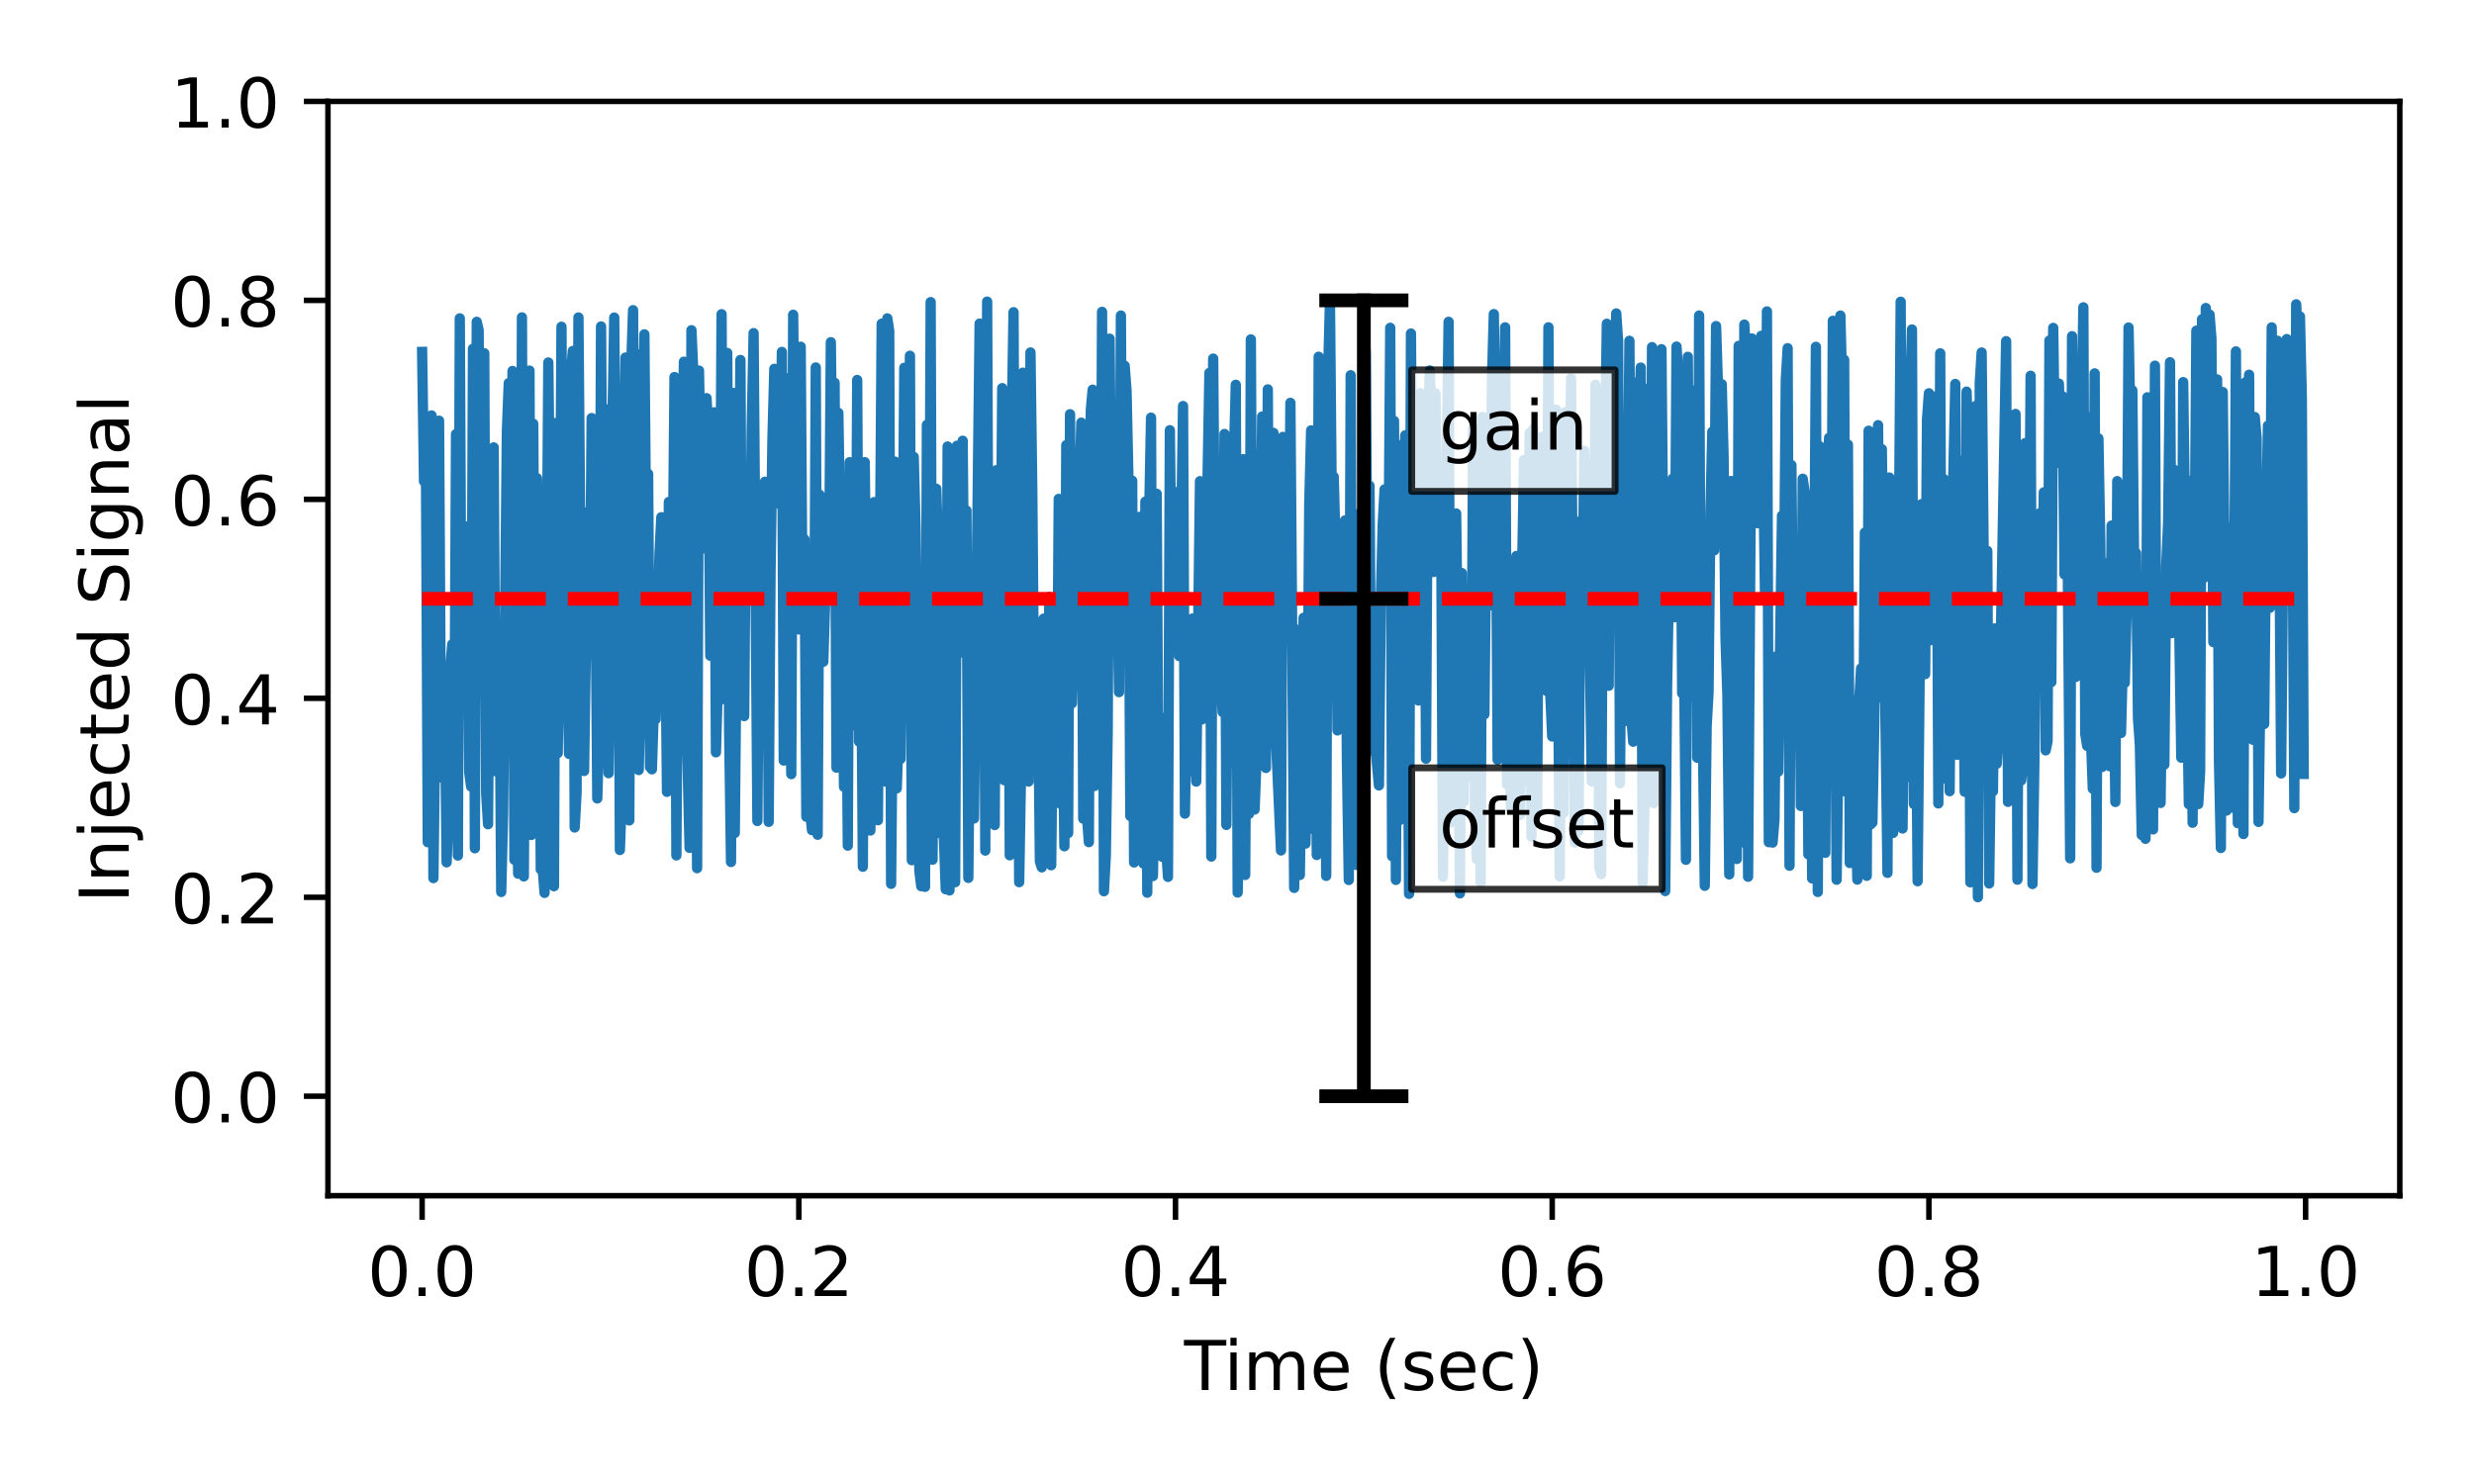 <?xml version="1.0" encoding="utf-8" standalone="no"?>
<!DOCTYPE svg PUBLIC "-//W3C//DTD SVG 1.1//EN"
  "http://www.w3.org/Graphics/SVG/1.1/DTD/svg11.dtd">
<!-- Created with matplotlib (https://matplotlib.org/) -->
<svg height="216pt" version="1.1" viewBox="0 0 360 216" width="360pt" xmlns="http://www.w3.org/2000/svg" xmlns:xlink="http://www.w3.org/1999/xlink">
 <defs>
  <style type="text/css">*{stroke-linecap:butt;stroke-linejoin:round;}</style>
 </defs>
 <g id="figure_1">
  <g id="patch_1">
   <path d="M 0 216 
L 360 216 
L 360 0 
L 0 0 
z
" style="fill:#ffffff;"/>
  </g>
  <g id="axes_1">
   <g id="patch_2">
    <path d="M 47.72 174.04 
L 349.2 174.04 
L 349.2 14.76 
L 47.72 14.76 
z
" style="fill:#ffffff;"/>
   </g>
   <g id="matplotlib.axis_1">
    <g id="xtick_1">
     <g id="line2d_1">
      <defs>
       <path d="M 0 0 
L 0 3.5 
" id="m4e48b082db" style="stroke:#000000;stroke-width:0.8;"/>
      </defs>
      <g>
       <use style="stroke:#000000;stroke-width:0.8;" x="61.424" xlink:href="#m4e48b082db" y="174.04"/>
      </g>
     </g>
     <g id="text_1">
      <!-- 0.0 -->
      <g transform="translate(53.472 188.638)scale(0.1 -0.1)">
       <defs>
        <path d="M 31.781 66.406 
Q 24.172 66.406 20.328 58.906 
Q 16.5 51.422 16.5 36.375 
Q 16.5 21.391 20.328 13.891 
Q 24.172 6.391 31.781 6.391 
Q 39.453 6.391 43.281 13.891 
Q 47.125 21.391 47.125 36.375 
Q 47.125 51.422 43.281 58.906 
Q 39.453 66.406 31.781 66.406 
z
M 31.781 74.219 
Q 44.047 74.219 50.516 64.516 
Q 56.984 54.828 56.984 36.375 
Q 56.984 17.969 50.516 8.266 
Q 44.047 -1.422 31.781 -1.422 
Q 19.531 -1.422 13.062 8.266 
Q 6.594 17.969 6.594 36.375 
Q 6.594 54.828 13.062 64.516 
Q 19.531 74.219 31.781 74.219 
z
" id="DejaVuSans-48"/>
        <path d="M 10.688 12.406 
L 21 12.406 
L 21 0 
L 10.688 0 
z
" id="DejaVuSans-46"/>
       </defs>
       <use xlink:href="#DejaVuSans-48"/>
       <use x="63.623" xlink:href="#DejaVuSans-46"/>
       <use x="95.41" xlink:href="#DejaVuSans-48"/>
      </g>
     </g>
    </g>
    <g id="xtick_2">
     <g id="line2d_2">
      <g>
       <use style="stroke:#000000;stroke-width:0.8;" x="116.238" xlink:href="#m4e48b082db" y="174.04"/>
      </g>
     </g>
     <g id="text_2">
      <!-- 0.2 -->
      <g transform="translate(108.287 188.638)scale(0.1 -0.1)">
       <defs>
        <path d="M 19.188 8.297 
L 53.609 8.297 
L 53.609 0 
L 7.328 0 
L 7.328 8.297 
Q 12.938 14.109 22.625 23.891 
Q 32.328 33.688 34.812 36.531 
Q 39.547 41.844 41.422 45.531 
Q 43.312 49.219 43.312 52.781 
Q 43.312 58.594 39.234 62.25 
Q 35.156 65.922 28.609 65.922 
Q 23.969 65.922 18.812 64.312 
Q 13.672 62.703 7.812 59.422 
L 7.812 69.391 
Q 13.766 71.781 18.938 73 
Q 24.125 74.219 28.422 74.219 
Q 39.75 74.219 46.484 68.547 
Q 53.219 62.891 53.219 53.422 
Q 53.219 48.922 51.531 44.891 
Q 49.859 40.875 45.406 35.406 
Q 44.188 33.984 37.641 27.219 
Q 31.109 20.453 19.188 8.297 
z
" id="DejaVuSans-50"/>
       </defs>
       <use xlink:href="#DejaVuSans-48"/>
       <use x="63.623" xlink:href="#DejaVuSans-46"/>
       <use x="95.41" xlink:href="#DejaVuSans-50"/>
      </g>
     </g>
    </g>
    <g id="xtick_3">
     <g id="line2d_3">
      <g>
       <use style="stroke:#000000;stroke-width:0.8;" x="171.053" xlink:href="#m4e48b082db" y="174.04"/>
      </g>
     </g>
     <g id="text_3">
      <!-- 0.4 -->
      <g transform="translate(163.101 188.638)scale(0.1 -0.1)">
       <defs>
        <path d="M 37.797 64.312 
L 12.891 25.391 
L 37.797 25.391 
z
M 35.203 72.906 
L 47.609 72.906 
L 47.609 25.391 
L 58.016 25.391 
L 58.016 17.188 
L 47.609 17.188 
L 47.609 0 
L 37.797 0 
L 37.797 17.188 
L 4.891 17.188 
L 4.891 26.703 
z
" id="DejaVuSans-52"/>
       </defs>
       <use xlink:href="#DejaVuSans-48"/>
       <use x="63.623" xlink:href="#DejaVuSans-46"/>
       <use x="95.41" xlink:href="#DejaVuSans-52"/>
      </g>
     </g>
    </g>
    <g id="xtick_4">
     <g id="line2d_4">
      <g>
       <use style="stroke:#000000;stroke-width:0.8;" x="225.867" xlink:href="#m4e48b082db" y="174.04"/>
      </g>
     </g>
     <g id="text_4">
      <!-- 0.6 -->
      <g transform="translate(217.916 188.638)scale(0.1 -0.1)">
       <defs>
        <path d="M 33.016 40.375 
Q 26.375 40.375 22.484 35.828 
Q 18.609 31.297 18.609 23.391 
Q 18.609 15.531 22.484 10.953 
Q 26.375 6.391 33.016 6.391 
Q 39.656 6.391 43.531 10.953 
Q 47.406 15.531 47.406 23.391 
Q 47.406 31.297 43.531 35.828 
Q 39.656 40.375 33.016 40.375 
z
M 52.594 71.297 
L 52.594 62.312 
Q 48.875 64.062 45.094 64.984 
Q 41.312 65.922 37.594 65.922 
Q 27.828 65.922 22.672 59.328 
Q 17.531 52.734 16.797 39.406 
Q 19.672 43.656 24.016 45.922 
Q 28.375 48.188 33.594 48.188 
Q 44.578 48.188 50.953 41.516 
Q 57.328 34.859 57.328 23.391 
Q 57.328 12.156 50.688 5.359 
Q 44.047 -1.422 33.016 -1.422 
Q 20.359 -1.422 13.672 8.266 
Q 6.984 17.969 6.984 36.375 
Q 6.984 53.656 15.188 63.938 
Q 23.391 74.219 37.203 74.219 
Q 40.922 74.219 44.703 73.484 
Q 48.484 72.75 52.594 71.297 
z
" id="DejaVuSans-54"/>
       </defs>
       <use xlink:href="#DejaVuSans-48"/>
       <use x="63.623" xlink:href="#DejaVuSans-46"/>
       <use x="95.41" xlink:href="#DejaVuSans-54"/>
      </g>
     </g>
    </g>
    <g id="xtick_5">
     <g id="line2d_5">
      <g>
       <use style="stroke:#000000;stroke-width:0.8;" x="280.682" xlink:href="#m4e48b082db" y="174.04"/>
      </g>
     </g>
     <g id="text_5">
      <!-- 0.8 -->
      <g transform="translate(272.73 188.638)scale(0.1 -0.1)">
       <defs>
        <path d="M 31.781 34.625 
Q 24.75 34.625 20.719 30.859 
Q 16.703 27.094 16.703 20.516 
Q 16.703 13.922 20.719 10.156 
Q 24.75 6.391 31.781 6.391 
Q 38.812 6.391 42.859 10.172 
Q 46.922 13.969 46.922 20.516 
Q 46.922 27.094 42.891 30.859 
Q 38.875 34.625 31.781 34.625 
z
M 21.922 38.812 
Q 15.578 40.375 12.031 44.719 
Q 8.5 49.078 8.5 55.328 
Q 8.5 64.062 14.719 69.141 
Q 20.953 74.219 31.781 74.219 
Q 42.672 74.219 48.875 69.141 
Q 55.078 64.062 55.078 55.328 
Q 55.078 49.078 51.531 44.719 
Q 48 40.375 41.703 38.812 
Q 48.828 37.156 52.797 32.312 
Q 56.781 27.484 56.781 20.516 
Q 56.781 9.906 50.312 4.234 
Q 43.844 -1.422 31.781 -1.422 
Q 19.734 -1.422 13.25 4.234 
Q 6.781 9.906 6.781 20.516 
Q 6.781 27.484 10.781 32.312 
Q 14.797 37.156 21.922 38.812 
z
M 18.312 54.391 
Q 18.312 48.734 21.844 45.562 
Q 25.391 42.391 31.781 42.391 
Q 38.141 42.391 41.719 45.562 
Q 45.312 48.734 45.312 54.391 
Q 45.312 60.062 41.719 63.234 
Q 38.141 66.406 31.781 66.406 
Q 25.391 66.406 21.844 63.234 
Q 18.312 60.062 18.312 54.391 
z
" id="DejaVuSans-56"/>
       </defs>
       <use xlink:href="#DejaVuSans-48"/>
       <use x="63.623" xlink:href="#DejaVuSans-46"/>
       <use x="95.41" xlink:href="#DejaVuSans-56"/>
      </g>
     </g>
    </g>
    <g id="xtick_6">
     <g id="line2d_6">
      <g>
       <use style="stroke:#000000;stroke-width:0.8;" x="335.496" xlink:href="#m4e48b082db" y="174.04"/>
      </g>
     </g>
     <g id="text_6">
      <!-- 1.0 -->
      <g transform="translate(327.545 188.638)scale(0.1 -0.1)">
       <defs>
        <path d="M 12.406 8.297 
L 28.516 8.297 
L 28.516 63.922 
L 10.984 60.406 
L 10.984 69.391 
L 28.422 72.906 
L 38.281 72.906 
L 38.281 8.297 
L 54.391 8.297 
L 54.391 0 
L 12.406 0 
z
" id="DejaVuSans-49"/>
       </defs>
       <use xlink:href="#DejaVuSans-49"/>
       <use x="63.623" xlink:href="#DejaVuSans-46"/>
       <use x="95.41" xlink:href="#DejaVuSans-48"/>
      </g>
     </g>
    </g>
    <g id="text_7">
     <!-- Time (sec) -->
     <g transform="translate(172.305 202.317)scale(0.1 -0.1)">
      <defs>
       <path d="M -0.297 72.906 
L 61.375 72.906 
L 61.375 64.594 
L 35.5 64.594 
L 35.5 0 
L 25.594 0 
L 25.594 64.594 
L -0.297 64.594 
z
" id="DejaVuSans-84"/>
       <path d="M 9.422 54.688 
L 18.406 54.688 
L 18.406 0 
L 9.422 0 
z
M 9.422 75.984 
L 18.406 75.984 
L 18.406 64.594 
L 9.422 64.594 
z
" id="DejaVuSans-105"/>
       <path d="M 52 44.188 
Q 55.375 50.25 60.062 53.125 
Q 64.75 56 71.094 56 
Q 79.641 56 84.281 50.016 
Q 88.922 44.047 88.922 33.016 
L 88.922 0 
L 79.891 0 
L 79.891 32.719 
Q 79.891 40.578 77.094 44.375 
Q 74.312 48.188 68.609 48.188 
Q 61.625 48.188 57.562 43.547 
Q 53.516 38.922 53.516 30.906 
L 53.516 0 
L 44.484 0 
L 44.484 32.719 
Q 44.484 40.625 41.703 44.406 
Q 38.922 48.188 33.109 48.188 
Q 26.219 48.188 22.156 43.531 
Q 18.109 38.875 18.109 30.906 
L 18.109 0 
L 9.078 0 
L 9.078 54.688 
L 18.109 54.688 
L 18.109 46.188 
Q 21.188 51.219 25.484 53.609 
Q 29.781 56 35.688 56 
Q 41.656 56 45.828 52.969 
Q 50 49.953 52 44.188 
z
" id="DejaVuSans-109"/>
       <path d="M 56.203 29.594 
L 56.203 25.203 
L 14.891 25.203 
Q 15.484 15.922 20.484 11.062 
Q 25.484 6.203 34.422 6.203 
Q 39.594 6.203 44.453 7.469 
Q 49.312 8.734 54.109 11.281 
L 54.109 2.781 
Q 49.266 0.734 44.188 -0.344 
Q 39.109 -1.422 33.891 -1.422 
Q 20.797 -1.422 13.156 6.188 
Q 5.516 13.812 5.516 26.812 
Q 5.516 40.234 12.766 48.109 
Q 20.016 56 32.328 56 
Q 43.359 56 49.781 48.891 
Q 56.203 41.797 56.203 29.594 
z
M 47.219 32.234 
Q 47.125 39.594 43.094 43.984 
Q 39.062 48.391 32.422 48.391 
Q 24.906 48.391 20.391 44.141 
Q 15.875 39.891 15.188 32.172 
z
" id="DejaVuSans-101"/>
       <path id="DejaVuSans-32"/>
       <path d="M 31 75.875 
Q 24.469 64.656 21.281 53.656 
Q 18.109 42.672 18.109 31.391 
Q 18.109 20.125 21.312 9.062 
Q 24.516 -2 31 -13.188 
L 23.188 -13.188 
Q 15.875 -1.703 12.234 9.375 
Q 8.594 20.453 8.594 31.391 
Q 8.594 42.281 12.203 53.312 
Q 15.828 64.359 23.188 75.875 
z
" id="DejaVuSans-40"/>
       <path d="M 44.281 53.078 
L 44.281 44.578 
Q 40.484 46.531 36.375 47.5 
Q 32.281 48.484 27.875 48.484 
Q 21.188 48.484 17.844 46.438 
Q 14.5 44.391 14.5 40.281 
Q 14.5 37.156 16.891 35.375 
Q 19.281 33.594 26.516 31.984 
L 29.594 31.297 
Q 39.156 29.25 43.188 25.516 
Q 47.219 21.781 47.219 15.094 
Q 47.219 7.469 41.188 3.016 
Q 35.156 -1.422 24.609 -1.422 
Q 20.219 -1.422 15.453 -0.562 
Q 10.688 0.297 5.422 2 
L 5.422 11.281 
Q 10.406 8.688 15.234 7.391 
Q 20.062 6.109 24.812 6.109 
Q 31.156 6.109 34.562 8.281 
Q 37.984 10.453 37.984 14.406 
Q 37.984 18.062 35.516 20.016 
Q 33.062 21.969 24.703 23.781 
L 21.578 24.516 
Q 13.234 26.266 9.516 29.906 
Q 5.812 33.547 5.812 39.891 
Q 5.812 47.609 11.281 51.797 
Q 16.75 56 26.812 56 
Q 31.781 56 36.172 55.266 
Q 40.578 54.547 44.281 53.078 
z
" id="DejaVuSans-115"/>
       <path d="M 48.781 52.594 
L 48.781 44.188 
Q 44.969 46.297 41.141 47.344 
Q 37.312 48.391 33.406 48.391 
Q 24.656 48.391 19.812 42.844 
Q 14.984 37.312 14.984 27.297 
Q 14.984 17.281 19.812 11.734 
Q 24.656 6.203 33.406 6.203 
Q 37.312 6.203 41.141 7.25 
Q 44.969 8.297 48.781 10.406 
L 48.781 2.094 
Q 45.016 0.344 40.984 -0.531 
Q 36.969 -1.422 32.422 -1.422 
Q 20.062 -1.422 12.781 6.344 
Q 5.516 14.109 5.516 27.297 
Q 5.516 40.672 12.859 48.328 
Q 20.219 56 33.016 56 
Q 37.156 56 41.109 55.141 
Q 45.062 54.297 48.781 52.594 
z
" id="DejaVuSans-99"/>
       <path d="M 8.016 75.875 
L 15.828 75.875 
Q 23.141 64.359 26.781 53.312 
Q 30.422 42.281 30.422 31.391 
Q 30.422 20.453 26.781 9.375 
Q 23.141 -1.703 15.828 -13.188 
L 8.016 -13.188 
Q 14.5 -2 17.703 9.062 
Q 20.906 20.125 20.906 31.391 
Q 20.906 42.672 17.703 53.656 
Q 14.5 64.656 8.016 75.875 
z
" id="DejaVuSans-41"/>
      </defs>
      <use xlink:href="#DejaVuSans-84"/>
      <use x="57.959" xlink:href="#DejaVuSans-105"/>
      <use x="85.742" xlink:href="#DejaVuSans-109"/>
      <use x="183.154" xlink:href="#DejaVuSans-101"/>
      <use x="244.678" xlink:href="#DejaVuSans-32"/>
      <use x="276.465" xlink:href="#DejaVuSans-40"/>
      <use x="315.479" xlink:href="#DejaVuSans-115"/>
      <use x="367.578" xlink:href="#DejaVuSans-101"/>
      <use x="429.102" xlink:href="#DejaVuSans-99"/>
      <use x="484.082" xlink:href="#DejaVuSans-41"/>
     </g>
    </g>
   </g>
   <g id="matplotlib.axis_2">
    <g id="ytick_1">
     <g id="line2d_7">
      <defs>
       <path d="M 0 0 
L -3.5 0 
" id="m4156791ab1" style="stroke:#000000;stroke-width:0.8;"/>
      </defs>
      <g>
       <use style="stroke:#000000;stroke-width:0.8;" x="47.72" xlink:href="#m4156791ab1" y="159.56"/>
      </g>
     </g>
     <g id="text_8">
      <!-- 0.0 -->
      <g transform="translate(24.817 163.359)scale(0.1 -0.1)">
       <use xlink:href="#DejaVuSans-48"/>
       <use x="63.623" xlink:href="#DejaVuSans-46"/>
       <use x="95.41" xlink:href="#DejaVuSans-48"/>
      </g>
     </g>
    </g>
    <g id="ytick_2">
     <g id="line2d_8">
      <g>
       <use style="stroke:#000000;stroke-width:0.8;" x="47.72" xlink:href="#m4156791ab1" y="130.6"/>
      </g>
     </g>
     <g id="text_9">
      <!-- 0.2 -->
      <g transform="translate(24.817 134.399)scale(0.1 -0.1)">
       <use xlink:href="#DejaVuSans-48"/>
       <use x="63.623" xlink:href="#DejaVuSans-46"/>
       <use x="95.41" xlink:href="#DejaVuSans-50"/>
      </g>
     </g>
    </g>
    <g id="ytick_3">
     <g id="line2d_9">
      <g>
       <use style="stroke:#000000;stroke-width:0.8;" x="47.72" xlink:href="#m4156791ab1" y="101.64"/>
      </g>
     </g>
     <g id="text_10">
      <!-- 0.4 -->
      <g transform="translate(24.817 105.439)scale(0.1 -0.1)">
       <use xlink:href="#DejaVuSans-48"/>
       <use x="63.623" xlink:href="#DejaVuSans-46"/>
       <use x="95.41" xlink:href="#DejaVuSans-52"/>
      </g>
     </g>
    </g>
    <g id="ytick_4">
     <g id="line2d_10">
      <g>
       <use style="stroke:#000000;stroke-width:0.8;" x="47.72" xlink:href="#m4156791ab1" y="72.68"/>
      </g>
     </g>
     <g id="text_11">
      <!-- 0.6 -->
      <g transform="translate(24.817 76.479)scale(0.1 -0.1)">
       <use xlink:href="#DejaVuSans-48"/>
       <use x="63.623" xlink:href="#DejaVuSans-46"/>
       <use x="95.41" xlink:href="#DejaVuSans-54"/>
      </g>
     </g>
    </g>
    <g id="ytick_5">
     <g id="line2d_11">
      <g>
       <use style="stroke:#000000;stroke-width:0.8;" x="47.72" xlink:href="#m4156791ab1" y="43.72"/>
      </g>
     </g>
     <g id="text_12">
      <!-- 0.8 -->
      <g transform="translate(24.817 47.519)scale(0.1 -0.1)">
       <use xlink:href="#DejaVuSans-48"/>
       <use x="63.623" xlink:href="#DejaVuSans-46"/>
       <use x="95.41" xlink:href="#DejaVuSans-56"/>
      </g>
     </g>
    </g>
    <g id="ytick_6">
     <g id="line2d_12">
      <g>
       <use style="stroke:#000000;stroke-width:0.8;" x="47.72" xlink:href="#m4156791ab1" y="14.76"/>
      </g>
     </g>
     <g id="text_13">
      <!-- 1.0 -->
      <g transform="translate(24.817 18.559)scale(0.1 -0.1)">
       <use xlink:href="#DejaVuSans-49"/>
       <use x="63.623" xlink:href="#DejaVuSans-46"/>
       <use x="95.41" xlink:href="#DejaVuSans-48"/>
      </g>
     </g>
    </g>
    <g id="text_14">
     <!-- Injected Signal -->
     <g transform="translate(18.737 131.418)rotate(-90)scale(0.1 -0.1)">
      <defs>
       <path d="M 9.812 72.906 
L 19.672 72.906 
L 19.672 0 
L 9.812 0 
z
" id="DejaVuSans-73"/>
       <path d="M 54.891 33.016 
L 54.891 0 
L 45.906 0 
L 45.906 32.719 
Q 45.906 40.484 42.875 44.328 
Q 39.844 48.188 33.797 48.188 
Q 26.516 48.188 22.312 43.547 
Q 18.109 38.922 18.109 30.906 
L 18.109 0 
L 9.078 0 
L 9.078 54.688 
L 18.109 54.688 
L 18.109 46.188 
Q 21.344 51.125 25.703 53.562 
Q 30.078 56 35.797 56 
Q 45.219 56 50.047 50.172 
Q 54.891 44.344 54.891 33.016 
z
" id="DejaVuSans-110"/>
       <path d="M 9.422 54.688 
L 18.406 54.688 
L 18.406 -0.984 
Q 18.406 -11.422 14.422 -16.109 
Q 10.453 -20.797 1.609 -20.797 
L -1.812 -20.797 
L -1.812 -13.188 
L 0.594 -13.188 
Q 5.719 -13.188 7.562 -10.812 
Q 9.422 -8.453 9.422 -0.984 
z
M 9.422 75.984 
L 18.406 75.984 
L 18.406 64.594 
L 9.422 64.594 
z
" id="DejaVuSans-106"/>
       <path d="M 18.312 70.219 
L 18.312 54.688 
L 36.812 54.688 
L 36.812 47.703 
L 18.312 47.703 
L 18.312 18.016 
Q 18.312 11.328 20.141 9.422 
Q 21.969 7.516 27.594 7.516 
L 36.812 7.516 
L 36.812 0 
L 27.594 0 
Q 17.188 0 13.234 3.875 
Q 9.281 7.766 9.281 18.016 
L 9.281 47.703 
L 2.688 47.703 
L 2.688 54.688 
L 9.281 54.688 
L 9.281 70.219 
z
" id="DejaVuSans-116"/>
       <path d="M 45.406 46.391 
L 45.406 75.984 
L 54.391 75.984 
L 54.391 0 
L 45.406 0 
L 45.406 8.203 
Q 42.578 3.328 38.25 0.953 
Q 33.938 -1.422 27.875 -1.422 
Q 17.969 -1.422 11.734 6.484 
Q 5.516 14.406 5.516 27.297 
Q 5.516 40.188 11.734 48.094 
Q 17.969 56 27.875 56 
Q 33.938 56 38.25 53.625 
Q 42.578 51.266 45.406 46.391 
z
M 14.797 27.297 
Q 14.797 17.391 18.875 11.75 
Q 22.953 6.109 30.078 6.109 
Q 37.203 6.109 41.297 11.75 
Q 45.406 17.391 45.406 27.297 
Q 45.406 37.203 41.297 42.844 
Q 37.203 48.484 30.078 48.484 
Q 22.953 48.484 18.875 42.844 
Q 14.797 37.203 14.797 27.297 
z
" id="DejaVuSans-100"/>
       <path d="M 53.516 70.516 
L 53.516 60.891 
Q 47.906 63.578 42.922 64.891 
Q 37.938 66.219 33.297 66.219 
Q 25.25 66.219 20.875 63.094 
Q 16.5 59.969 16.5 54.203 
Q 16.5 49.359 19.406 46.891 
Q 22.312 44.438 30.422 42.922 
L 36.375 41.703 
Q 47.406 39.594 52.656 34.297 
Q 57.906 29 57.906 20.125 
Q 57.906 9.516 50.797 4.047 
Q 43.703 -1.422 29.984 -1.422 
Q 24.812 -1.422 18.969 -0.25 
Q 13.141 0.922 6.891 3.219 
L 6.891 13.375 
Q 12.891 10.016 18.656 8.297 
Q 24.422 6.594 29.984 6.594 
Q 38.422 6.594 43.016 9.906 
Q 47.609 13.234 47.609 19.391 
Q 47.609 24.75 44.312 27.781 
Q 41.016 30.812 33.5 32.328 
L 27.484 33.5 
Q 16.453 35.688 11.516 40.375 
Q 6.594 45.062 6.594 53.422 
Q 6.594 63.094 13.406 68.656 
Q 20.219 74.219 32.172 74.219 
Q 37.312 74.219 42.625 73.281 
Q 47.953 72.359 53.516 70.516 
z
" id="DejaVuSans-83"/>
       <path d="M 45.406 27.984 
Q 45.406 37.75 41.375 43.109 
Q 37.359 48.484 30.078 48.484 
Q 22.859 48.484 18.828 43.109 
Q 14.797 37.75 14.797 27.984 
Q 14.797 18.266 18.828 12.891 
Q 22.859 7.516 30.078 7.516 
Q 37.359 7.516 41.375 12.891 
Q 45.406 18.266 45.406 27.984 
z
M 54.391 6.781 
Q 54.391 -7.172 48.188 -13.984 
Q 42 -20.797 29.203 -20.797 
Q 24.469 -20.797 20.266 -20.094 
Q 16.062 -19.391 12.109 -17.922 
L 12.109 -9.188 
Q 16.062 -11.328 19.922 -12.344 
Q 23.781 -13.375 27.781 -13.375 
Q 36.625 -13.375 41.016 -8.766 
Q 45.406 -4.156 45.406 5.172 
L 45.406 9.625 
Q 42.625 4.781 38.281 2.391 
Q 33.938 0 27.875 0 
Q 17.828 0 11.672 7.656 
Q 5.516 15.328 5.516 27.984 
Q 5.516 40.672 11.672 48.328 
Q 17.828 56 27.875 56 
Q 33.938 56 38.281 53.609 
Q 42.625 51.219 45.406 46.391 
L 45.406 54.688 
L 54.391 54.688 
z
" id="DejaVuSans-103"/>
       <path d="M 34.281 27.484 
Q 23.391 27.484 19.188 25 
Q 14.984 22.516 14.984 16.5 
Q 14.984 11.719 18.141 8.906 
Q 21.297 6.109 26.703 6.109 
Q 34.188 6.109 38.703 11.406 
Q 43.219 16.703 43.219 25.484 
L 43.219 27.484 
z
M 52.203 31.203 
L 52.203 0 
L 43.219 0 
L 43.219 8.297 
Q 40.141 3.328 35.547 0.953 
Q 30.953 -1.422 24.312 -1.422 
Q 15.922 -1.422 10.953 3.297 
Q 6 8.016 6 15.922 
Q 6 25.141 12.172 29.828 
Q 18.359 34.516 30.609 34.516 
L 43.219 34.516 
L 43.219 35.406 
Q 43.219 41.609 39.141 45 
Q 35.062 48.391 27.688 48.391 
Q 23 48.391 18.547 47.266 
Q 14.109 46.141 10.016 43.891 
L 10.016 52.203 
Q 14.938 54.109 19.578 55.047 
Q 24.219 56 28.609 56 
Q 40.484 56 46.344 49.844 
Q 52.203 43.703 52.203 31.203 
z
" id="DejaVuSans-97"/>
       <path d="M 9.422 75.984 
L 18.406 75.984 
L 18.406 0 
L 9.422 0 
z
" id="DejaVuSans-108"/>
      </defs>
      <use xlink:href="#DejaVuSans-73"/>
      <use x="29.492" xlink:href="#DejaVuSans-110"/>
      <use x="92.871" xlink:href="#DejaVuSans-106"/>
      <use x="120.654" xlink:href="#DejaVuSans-101"/>
      <use x="182.178" xlink:href="#DejaVuSans-99"/>
      <use x="237.158" xlink:href="#DejaVuSans-116"/>
      <use x="276.367" xlink:href="#DejaVuSans-101"/>
      <use x="337.891" xlink:href="#DejaVuSans-100"/>
      <use x="401.367" xlink:href="#DejaVuSans-32"/>
      <use x="433.154" xlink:href="#DejaVuSans-83"/>
      <use x="496.631" xlink:href="#DejaVuSans-105"/>
      <use x="524.414" xlink:href="#DejaVuSans-103"/>
      <use x="587.891" xlink:href="#DejaVuSans-110"/>
      <use x="651.27" xlink:href="#DejaVuSans-97"/>
      <use x="712.549" xlink:href="#DejaVuSans-108"/>
     </g>
    </g>
   </g>
   <g id="line2d_13">
    <path clip-path="url(#p6ef8224e7b)" d="M 61.424 51.22 
L 61.698 70.053 
L 61.972 65.378 
L 62.246 122.588 
L 62.52 76.556 
L 62.794 60.472 
L 63.068 127.808 
L 63.89 61.232 
L 64.164 108.596 
L 64.438 113.268 
L 64.713 99.865 
L 64.987 125.514 
L 65.261 118.934 
L 65.535 97.052 
L 65.809 93.772 
L 66.083 116.954 
L 66.357 63.189 
L 66.631 124.528 
L 66.905 46.339 
L 67.179 102.166 
L 67.453 76.969 
L 67.727 76.619 
L 68.001 79.808 
L 68.275 112.359 
L 68.55 114.475 
L 68.824 50.759 
L 69.098 123.467 
L 69.372 46.841 
L 69.646 48.038 
L 69.92 88.064 
L 70.468 51.415 
L 70.742 115.495 
L 71.016 119.969 
L 71.29 82.322 
L 71.564 99.294 
L 71.838 65.116 
L 72.112 112.255 
L 72.387 112.074 
L 72.661 94.245 
L 72.935 129.832 
L 73.209 118.51 
L 73.757 62.861 
L 74.031 55.763 
L 74.305 97.387 
L 74.579 53.994 
L 74.853 125.143 
L 75.127 112.068 
L 75.401 127.17 
L 75.675 124.583 
L 75.949 46.196 
L 76.224 127.562 
L 76.498 85.225 
L 76.772 116.738 
L 77.046 53.941 
L 77.32 121.531 
L 77.594 61.684 
L 77.868 106.553 
L 78.142 69.61 
L 78.416 84.999 
L 78.69 126.549 
L 78.964 126.369 
L 79.238 129.962 
L 79.787 52.763 
L 80.609 128.991 
L 80.883 61.556 
L 81.157 109.615 
L 81.431 89.738 
L 81.705 47.557 
L 81.979 101.921 
L 82.253 55.16 
L 82.527 94.294 
L 82.801 109.731 
L 83.075 54.539 
L 83.349 51.089 
L 83.624 120.442 
L 83.898 115.423 
L 84.172 46.213 
L 84.446 79.529 
L 84.72 84.457 
L 84.994 112.215 
L 85.542 74.508 
L 85.816 95.341 
L 86.09 60.852 
L 86.364 85.199 
L 86.638 83.277 
L 86.912 116.214 
L 87.186 106.558 
L 87.461 47.517 
L 87.735 88.581 
L 88.009 59.498 
L 88.557 112.535 
L 88.831 94.771 
L 89.105 62.504 
L 89.379 46.223 
L 89.653 78.45 
L 89.927 61.893 
L 90.201 123.719 
L 90.475 116.115 
L 90.749 70.549 
L 91.023 52.036 
L 91.572 119.413 
L 91.846 53.353 
L 92.12 45.145 
L 92.394 101.349 
L 92.668 51.532 
L 92.942 112.077 
L 93.216 100.532 
L 93.49 64.154 
L 93.764 48.667 
L 94.038 79.881 
L 94.312 68.976 
L 94.586 111.65 
L 94.861 111.976 
L 95.135 103.289 
L 95.409 104.687 
L 95.957 80.788 
L 96.231 75.285 
L 96.505 92.833 
L 96.779 88.068 
L 97.053 115.252 
L 97.327 73.063 
L 97.601 114.753 
L 98.149 54.88 
L 98.423 124.507 
L 98.698 82.21 
L 98.972 82.53 
L 99.52 52.648 
L 99.794 100.262 
L 100.342 123.41 
L 100.616 48.064 
L 100.89 54.293 
L 101.438 126.367 
L 101.712 53.937 
L 101.986 69.186 
L 102.26 70.301 
L 102.535 79.819 
L 102.809 57.954 
L 103.083 63.216 
L 103.357 95.445 
L 103.631 91.904 
L 103.905 60.015 
L 104.179 109.504 
L 104.727 89.977 
L 105.001 45.732 
L 105.275 101.751 
L 105.549 56.634 
L 105.823 51.37 
L 106.097 106.226 
L 106.372 125.464 
L 106.646 57.181 
L 106.92 121.242 
L 107.194 91.751 
L 107.468 81.056 
L 107.742 52.394 
L 108.016 102.434 
L 108.29 104.228 
L 108.564 68.824 
L 108.838 82.9 
L 109.112 86.121 
L 109.386 62.309 
L 109.66 48.489 
L 110.209 119.499 
L 110.483 83.027 
L 110.757 71.257 
L 111.031 103.555 
L 111.305 70.121 
L 111.579 73.618 
L 111.853 119.622 
L 112.127 83.127 
L 112.401 63.774 
L 112.675 53.681 
L 112.949 61.24 
L 113.223 63.996 
L 113.497 73.398 
L 113.772 51.223 
L 114.046 110.7 
L 114.32 55.015 
L 114.594 84.814 
L 114.868 90.063 
L 115.142 112.673 
L 115.416 45.817 
L 115.69 72.178 
L 115.964 85.987 
L 116.238 91.615 
L 116.512 50.468 
L 116.786 89.746 
L 117.06 78.493 
L 117.334 118.872 
L 117.609 83.153 
L 117.883 118.161 
L 118.157 120.837 
L 118.431 105.167 
L 118.705 53.483 
L 118.979 121.499 
L 119.253 71.997 
L 119.527 91.898 
L 119.801 96.317 
L 120.349 78.248 
L 120.623 86.055 
L 120.897 49.809 
L 121.171 73.981 
L 121.446 55.713 
L 121.72 111.738 
L 121.994 60.092 
L 122.816 114.528 
L 123.09 87.921 
L 123.364 123.082 
L 123.638 67.273 
L 123.912 98.191 
L 124.186 97.988 
L 124.46 105.616 
L 124.734 55.307 
L 125.009 107.947 
L 125.283 89.672 
L 125.557 126.158 
L 125.831 67.267 
L 126.379 120.69 
L 126.653 120.885 
L 127.201 73.081 
L 127.475 74.943 
L 127.749 119.39 
L 128.297 47.118 
L 128.571 90.701 
L 128.846 113.756 
L 129.12 46.34 
L 129.394 48.185 
L 129.668 128.645 
L 130.216 67.184 
L 130.49 114.746 
L 130.764 106.473 
L 131.038 110.465 
L 131.312 89.129 
L 131.586 53.535 
L 131.86 90.252 
L 132.134 94.826 
L 132.408 51.779 
L 132.683 125.207 
L 132.957 66.508 
L 133.231 76.872 
L 133.779 126.754 
L 134.053 128.992 
L 134.327 125.463 
L 134.601 129.083 
L 134.875 61.844 
L 135.149 105.665 
L 135.423 43.972 
L 135.697 125.132 
L 135.971 88.855 
L 136.245 71.144 
L 136.52 80.484 
L 136.794 121.277 
L 137.068 116.555 
L 137.342 121.855 
L 137.616 129.433 
L 137.89 64.989 
L 138.164 129.602 
L 138.438 80.497 
L 138.712 111.868 
L 138.986 128.411 
L 139.26 64.88 
L 139.534 71.611 
L 139.808 70.823 
L 140.083 64.153 
L 140.357 95.098 
L 140.631 74.306 
L 140.905 127.779 
L 141.179 99.988 
L 141.453 106.218 
L 141.727 119.134 
L 142.549 47.102 
L 142.823 106.501 
L 143.097 54.786 
L 143.371 123.804 
L 143.645 43.9 
L 143.92 113.518 
L 144.194 112.516 
L 144.468 102.019 
L 144.742 120.087 
L 145.016 68.432 
L 145.29 74.711 
L 145.564 92.257 
L 145.838 56.494 
L 146.112 113.555 
L 146.386 79.417 
L 146.66 70.218 
L 146.934 124.492 
L 147.208 62.397 
L 147.482 45.443 
L 147.757 102.371 
L 148.031 82.986 
L 148.305 128.402 
L 148.579 112.012 
L 148.853 54.247 
L 149.127 61.673 
L 149.675 113.754 
L 149.949 51.302 
L 150.223 72.3 
L 150.497 105.283 
L 150.771 94.902 
L 151.045 100.396 
L 151.319 125.39 
L 151.594 126.247 
L 151.868 90.042 
L 152.142 98.539 
L 152.416 120.262 
L 152.69 86.876 
L 152.964 125.937 
L 153.238 100.038 
L 153.512 101.733 
L 153.786 111.149 
L 154.06 72.61 
L 154.334 117.002 
L 154.608 101.784 
L 154.882 123.177 
L 155.157 64.789 
L 155.431 121.256 
L 155.705 60.29 
L 155.979 102.371 
L 156.253 91.733 
L 156.801 98.214 
L 157.075 71.197 
L 157.349 61.522 
L 157.623 119.153 
L 157.897 105.074 
L 158.171 118.851 
L 158.445 122.578 
L 158.719 59.823 
L 158.994 56.719 
L 159.268 114.405 
L 159.816 61.144 
L 160.09 104.971 
L 160.364 45.39 
L 160.638 129.722 
L 160.912 124.474 
L 161.186 106.432 
L 161.46 49.293 
L 161.734 79.886 
L 162.008 89.627 
L 162.282 82.159 
L 162.556 84.659 
L 162.831 100.742 
L 163.105 45.932 
L 163.379 93.706 
L 163.653 53.247 
L 163.927 56.872 
L 164.201 69.572 
L 164.475 118.769 
L 164.749 69.965 
L 165.023 125.529 
L 165.297 95.175 
L 165.571 80.505 
L 165.845 75.229 
L 166.119 111.543 
L 166.393 125.694 
L 166.668 73.013 
L 166.942 129.932 
L 167.216 75.132 
L 167.49 60.792 
L 167.764 127.519 
L 168.038 112.949 
L 168.312 71.873 
L 168.586 118.533 
L 168.86 104.356 
L 169.134 124.718 
L 169.408 119.041 
L 169.956 127.633 
L 170.231 62.617 
L 170.505 87.929 
L 170.779 71.533 
L 171.053 72.087 
L 171.327 91.56 
L 171.601 95.494 
L 172.149 59.1 
L 172.423 118.426 
L 172.697 100.422 
L 172.971 112.31 
L 173.245 111.468 
L 173.519 90.033 
L 174.068 113.76 
L 174.616 70.035 
L 174.89 104.716 
L 175.164 97.207 
L 175.438 85.148 
L 175.986 54.28 
L 176.26 124.672 
L 176.534 52.193 
L 176.808 85.267 
L 177.082 101.85 
L 177.356 94.702 
L 177.63 98.073 
L 177.905 103.641 
L 178.179 63.168 
L 178.453 120.07 
L 178.727 84.35 
L 179.001 111.146 
L 179.275 68.375 
L 179.549 66.452 
L 179.823 56.006 
L 180.097 129.911 
L 180.371 117.678 
L 180.645 78.738 
L 180.919 66.832 
L 181.193 127.348 
L 181.467 80.828 
L 181.742 118.466 
L 182.016 49.4 
L 182.29 105.547 
L 182.564 117.832 
L 182.838 110.458 
L 183.112 66.094 
L 183.386 86.207 
L 183.66 60.625 
L 183.934 77.054 
L 184.208 111.779 
L 184.482 56.672 
L 184.756 103.553 
L 185.03 95.327 
L 185.305 63.004 
L 185.579 105.57 
L 186.401 123.782 
L 186.675 63.596 
L 187.223 86.432 
L 187.497 93.304 
L 187.771 58.637 
L 188.319 129.238 
L 188.593 97.772 
L 188.867 91.673 
L 189.142 127.362 
L 189.69 89.922 
L 189.964 122.79 
L 190.238 109.935 
L 190.512 73.459 
L 190.786 62.645 
L 191.06 120.668 
L 191.334 66.695 
L 191.608 124.446 
L 191.882 51.923 
L 192.43 95.071 
L 192.704 70.689 
L 192.979 127.488 
L 193.253 54.563 
L 193.527 43.816 
L 193.801 74.179 
L 194.075 69.393 
L 194.349 79.663 
L 194.623 106.318 
L 194.897 102.442 
L 195.445 87.518 
L 195.719 75.749 
L 195.993 110.792 
L 196.267 128.084 
L 196.541 54.616 
L 196.816 124.979 
L 197.09 74.785 
L 197.364 125.887 
L 197.638 77.341 
L 197.912 87.691 
L 198.186 115.064 
L 198.46 48.201 
L 198.734 51.187 
L 199.008 90.679 
L 199.282 70.701 
L 199.556 109.242 
L 199.83 87.006 
L 200.104 108.377 
L 200.653 114.322 
L 200.927 87.38 
L 201.201 76.345 
L 201.475 71.236 
L 201.749 74.693 
L 202.023 84.893 
L 202.297 47.713 
L 202.571 124.619 
L 202.845 61.263 
L 203.119 128.071 
L 203.393 77.458 
L 203.667 119.38 
L 203.941 64.76 
L 204.216 70.687 
L 204.49 63.362 
L 204.764 85.369 
L 205.038 130.102 
L 205.312 48.547 
L 205.586 85.9 
L 205.86 80.839 
L 206.134 87.28 
L 206.408 101.959 
L 206.682 57.225 
L 206.956 93.743 
L 207.23 61.447 
L 207.504 110.43 
L 207.778 62.65 
L 208.053 53.925 
L 208.327 60.999 
L 208.601 83.258 
L 208.875 57.255 
L 209.149 78.262 
L 209.697 74.016 
L 209.971 127.606 
L 210.519 66.258 
L 210.793 46.839 
L 211.067 119.73 
L 211.341 111.514 
L 211.615 82.952 
L 211.89 74.735 
L 212.164 97.182 
L 212.438 130.033 
L 212.712 83.406 
L 212.986 116.684 
L 213.26 96.2 
L 213.534 88.255 
L 213.808 93.753 
L 214.082 113.036 
L 214.356 62.386 
L 214.63 118.439 
L 214.904 125.046 
L 215.178 89.453 
L 215.453 128.428 
L 215.727 60.681 
L 216.001 103.973 
L 216.275 77.168 
L 216.549 88.233 
L 216.823 79.529 
L 217.097 55.382 
L 217.371 45.717 
L 217.645 66.074 
L 217.919 110.593 
L 218.193 74.752 
L 218.467 80.953 
L 219.015 47.647 
L 219.29 114.18 
L 219.564 83.22 
L 219.838 117.638 
L 220.112 82.932 
L 220.386 85.434 
L 220.66 80.923 
L 220.934 114.529 
L 221.208 118.622 
L 221.482 83.522 
L 221.756 66.956 
L 222.03 69.468 
L 222.304 113.655 
L 222.578 63.025 
L 222.852 121.77 
L 223.127 62.434 
L 223.675 118.162 
L 223.949 71.251 
L 224.223 63.766 
L 224.497 63.555 
L 224.771 66.542 
L 225.045 100.554 
L 225.319 47.639 
L 225.593 101.186 
L 225.867 107.193 
L 226.415 59.622 
L 226.964 127.578 
L 227.238 84.187 
L 227.512 118.312 
L 227.786 59.981 
L 228.06 102.79 
L 228.334 88.232 
L 228.608 55.07 
L 229.156 122.63 
L 229.43 75.917 
L 229.704 120.913 
L 229.978 79.66 
L 230.252 92.411 
L 230.527 65.606 
L 231.075 78.342 
L 231.623 113.759 
L 231.897 95.84 
L 232.171 56.01 
L 232.445 69.655 
L 232.719 126.2 
L 232.993 127.233 
L 233.267 68.378 
L 233.541 66.172 
L 233.815 47.125 
L 234.089 99.817 
L 234.364 53.716 
L 234.638 59.504 
L 234.912 57.682 
L 235.186 45.622 
L 235.46 49.668 
L 235.734 114 
L 236.008 76.387 
L 236.282 105.02 
L 236.556 62.087 
L 236.83 80.187 
L 237.104 49.604 
L 237.378 104.346 
L 237.652 107.955 
L 237.926 102.149 
L 238.201 55.643 
L 238.475 64.61 
L 238.749 53.503 
L 239.023 128.513 
L 239.571 106.457 
L 239.845 56.542 
L 240.119 99.133 
L 240.393 50.522 
L 240.667 116.901 
L 240.941 63.307 
L 241.215 114.282 
L 241.489 55.856 
L 241.763 50.83 
L 242.038 80.714 
L 242.312 129.695 
L 242.586 99.826 
L 242.86 84.758 
L 243.134 85.544 
L 243.408 69.655 
L 243.682 89.843 
L 243.956 50.446 
L 244.23 54.889 
L 244.504 61.328 
L 244.778 100.909 
L 245.052 95.701 
L 245.326 125.147 
L 245.601 51.939 
L 245.875 101.459 
L 246.149 56.814 
L 246.423 61.223 
L 246.697 60.042 
L 246.971 110.282 
L 247.245 45.928 
L 247.519 107.579 
L 247.793 107.468 
L 248.067 128.926 
L 248.341 105.724 
L 248.615 100.732 
L 248.889 74.746 
L 249.163 62.843 
L 249.438 80.103 
L 249.712 47.46 
L 249.986 56.208 
L 250.26 56.246 
L 250.534 55.919 
L 250.808 66.57 
L 251.082 92.866 
L 251.356 101.166 
L 251.63 127.268 
L 251.904 70.013 
L 252.178 103.828 
L 252.452 108.325 
L 252.726 125.025 
L 253 50.342 
L 253.275 97.933 
L 253.549 122.604 
L 253.823 47.247 
L 254.097 52.442 
L 254.371 127.611 
L 254.919 49.265 
L 255.467 71.603 
L 255.741 76.151 
L 256.015 52.312 
L 256.289 48.88 
L 256.837 86.9 
L 257.112 45.325 
L 257.386 122.583 
L 257.66 101.851 
L 257.934 122.641 
L 258.208 119.317 
L 258.482 95.537 
L 258.756 112.32 
L 259.304 75.056 
L 259.578 87.811 
L 259.852 55.411 
L 260.126 50.681 
L 260.4 126.011 
L 260.675 67.7 
L 260.949 97.256 
L 261.223 84.048 
L 261.497 78.988 
L 261.771 79.431 
L 262.045 117.311 
L 262.319 69.682 
L 262.593 71.6 
L 262.867 89.056 
L 263.141 124.356 
L 263.415 74.707 
L 263.689 127.858 
L 264.237 50.48 
L 264.512 129.826 
L 264.786 64.95 
L 265.06 105.533 
L 265.334 100.527 
L 265.608 124.129 
L 265.882 72.366 
L 266.156 63.725 
L 266.43 97.825 
L 266.704 46.693 
L 267.252 128.044 
L 267.526 108.164 
L 267.8 45.933 
L 268.074 56.74 
L 268.349 52.353 
L 268.623 115.247 
L 268.897 64.709 
L 269.171 125.61 
L 269.445 101.858 
L 269.719 119.817 
L 269.993 116.094 
L 270.267 128.022 
L 270.541 102.035 
L 270.815 97.276 
L 271.089 114.212 
L 271.363 77.52 
L 271.637 127.476 
L 271.911 62.694 
L 272.186 120.004 
L 272.46 119.731 
L 272.734 105.381 
L 273.008 72.604 
L 273.282 61.884 
L 273.556 101.534 
L 273.83 65.371 
L 274.652 127.045 
L 274.926 69.504 
L 275.2 112.711 
L 275.474 121.229 
L 275.749 95.272 
L 276.023 117.447 
L 276.571 43.922 
L 276.845 120.583 
L 277.119 94.823 
L 277.393 113.155 
L 277.667 68.662 
L 278.215 47.957 
L 278.489 117.026 
L 278.763 93.324 
L 279.037 128.267 
L 279.586 73.388 
L 279.86 95.748 
L 280.134 98.12 
L 280.408 61.01 
L 280.682 57.242 
L 280.956 93.177 
L 281.23 67.875 
L 281.504 89.487 
L 281.778 57.657 
L 282.052 116.943 
L 282.326 51.428 
L 282.6 113.364 
L 282.874 69.751 
L 283.148 95.102 
L 283.423 91.888 
L 283.697 115.164 
L 283.971 81.394 
L 284.519 55.889 
L 284.793 109.864 
L 285.067 67.045 
L 285.341 96.828 
L 285.615 90.315 
L 285.889 115.238 
L 286.163 57.005 
L 286.437 66.37 
L 286.711 128.424 
L 286.985 59.918 
L 287.26 70.698 
L 287.534 59.065 
L 287.808 130.589 
L 288.082 55.694 
L 288.356 51.311 
L 288.904 105.36 
L 289.178 80.178 
L 289.452 128.592 
L 289.726 108.629 
L 290 115.177 
L 290.274 91.467 
L 290.548 111.164 
L 290.823 107.229 
L 291.097 95.762 
L 291.919 49.661 
L 292.193 116.71 
L 292.467 104.329 
L 292.741 114.893 
L 293.015 77.755 
L 293.289 60.251 
L 293.563 128.039 
L 293.837 74.532 
L 294.111 113.588 
L 294.385 110.917 
L 294.66 64.507 
L 294.934 68.726 
L 295.208 91.25 
L 295.482 54.69 
L 295.756 128.67 
L 296.03 110.874 
L 296.304 76.569 
L 296.578 76.877 
L 296.852 74.682 
L 297.126 94.911 
L 297.4 71.659 
L 297.674 109.217 
L 297.948 107.872 
L 298.222 49.565 
L 298.497 99.28 
L 298.771 47.729 
L 299.045 67.045 
L 299.319 67.405 
L 299.593 55.834 
L 299.867 65.136 
L 300.141 57.698 
L 300.415 83.611 
L 300.689 58.469 
L 301.237 124.926 
L 301.511 48.934 
L 302.059 98.526 
L 302.334 80.383 
L 302.608 91.155 
L 302.882 61.475 
L 303.156 44.733 
L 303.43 106.807 
L 303.704 108.555 
L 303.978 60.712 
L 304.252 107.069 
L 304.526 114.795 
L 304.8 54.346 
L 305.074 126.307 
L 305.348 63.81 
L 305.622 78.831 
L 305.897 111.628 
L 306.445 81.942 
L 306.719 82.478 
L 306.993 111.523 
L 307.267 76.499 
L 307.815 116.727 
L 308.089 70.032 
L 308.363 94.702 
L 308.637 106.688 
L 308.911 95.662 
L 309.185 99.393 
L 309.459 88.637 
L 309.734 47.675 
L 310.008 62.017 
L 310.282 56.816 
L 310.556 83.447 
L 310.83 80.505 
L 311.104 104.558 
L 311.378 108.39 
L 311.652 121.533 
L 311.926 94.666 
L 312.2 122.086 
L 312.474 57.825 
L 312.748 120.081 
L 313.022 118.766 
L 313.296 120.722 
L 313.571 53.227 
L 313.845 116.737 
L 314.119 111.793 
L 314.393 116.869 
L 314.667 94.313 
L 314.941 111.295 
L 315.215 82.337 
L 315.489 76.068 
L 315.763 52.728 
L 316.037 92.149 
L 316.311 68.346 
L 316.859 75.784 
L 317.408 110.289 
L 317.682 55.619 
L 318.23 97.822 
L 318.504 117.055 
L 318.778 69.967 
L 319.052 119.749 
L 319.6 48.131 
L 319.874 117.038 
L 320.148 112.336 
L 320.422 46.472 
L 320.696 84.106 
L 320.971 44.833 
L 321.245 81.917 
L 321.519 45.788 
L 321.793 49.287 
L 322.067 93.462 
L 322.341 63.4 
L 322.615 55.218 
L 322.889 110.801 
L 323.163 123.424 
L 323.437 57.064 
L 323.711 82.204 
L 323.985 117.984 
L 324.259 76.743 
L 324.533 117.588 
L 324.808 77.384 
L 325.082 88.958 
L 325.356 51.147 
L 325.63 119.814 
L 325.904 76.561 
L 326.452 121.398 
L 326.726 55.654 
L 327 61.982 
L 327.274 54.543 
L 327.548 101.443 
L 327.822 107.677 
L 328.096 60.698 
L 328.37 63.749 
L 328.645 119.628 
L 329.193 80.29 
L 329.467 105.38 
L 329.741 77.185 
L 330.015 61.961 
L 330.289 88.472 
L 330.563 47.648 
L 330.837 68.322 
L 331.111 51.167 
L 331.385 49.594 
L 331.659 75.083 
L 331.933 112.576 
L 332.207 83.115 
L 332.482 86.275 
L 332.756 49.355 
L 333.03 85.354 
L 333.304 56.968 
L 333.578 70.912 
L 333.852 117.628 
L 334.126 44.295 
L 334.4 51.219 
L 334.674 46.063 
L 334.948 57.966 
L 335.222 112.647 
L 335.222 112.647 
" style="fill:none;stroke:#1f77b4;stroke-linecap:square;stroke-width:1.5;"/>
   </g>
   <g id="line2d_14">
    <path clip-path="url(#p6ef8224e7b)" d="M 61.424 87.16 
L 335.496 87.16 
" style="fill:none;stroke:#ff0000;stroke-dasharray:7.4,3.2;stroke-dashoffset:0;stroke-width:2;"/>
   </g>
   <g id="line2d_15">
    <path clip-path="url(#p6ef8224e7b)" d="M 192.979 87.16 
L 203.941 87.16 
" style="fill:none;stroke:#000000;stroke-linecap:square;stroke-width:2;"/>
   </g>
   <g id="line2d_16">
    <path clip-path="url(#p6ef8224e7b)" d="M 192.979 43.72 
L 203.941 43.72 
" style="fill:none;stroke:#000000;stroke-linecap:square;stroke-width:2;"/>
   </g>
   <g id="line2d_17">
    <path clip-path="url(#p6ef8224e7b)" d="M 198.46 87.16 
L 198.46 43.72 
" style="fill:none;stroke:#000000;stroke-linecap:square;stroke-width:2;"/>
   </g>
   <g id="line2d_18">
    <path clip-path="url(#p6ef8224e7b)" d="M 192.979 159.56 
L 203.941 159.56 
" style="fill:none;stroke:#000000;stroke-linecap:square;stroke-width:2;"/>
   </g>
   <g id="line2d_19">
    <path clip-path="url(#p6ef8224e7b)" d="M 198.46 159.56 
L 198.46 87.16 
" style="fill:none;stroke:#000000;stroke-linecap:square;stroke-width:2;"/>
   </g>
   <g id="patch_3">
    <path d="M 47.72 174.04 
L 47.72 14.76 
" style="fill:none;stroke:#000000;stroke-linecap:square;stroke-linejoin:miter;stroke-width:0.8;"/>
   </g>
   <g id="patch_4">
    <path d="M 349.2 174.04 
L 349.2 14.76 
" style="fill:none;stroke:#000000;stroke-linecap:square;stroke-linejoin:miter;stroke-width:0.8;"/>
   </g>
   <g id="patch_5">
    <path d="M 47.72 174.04 
L 349.2 174.04 
" style="fill:none;stroke:#000000;stroke-linecap:square;stroke-linejoin:miter;stroke-width:0.8;"/>
   </g>
   <g id="patch_6">
    <path d="M 47.72 14.76 
L 349.2 14.76 
" style="fill:none;stroke:#000000;stroke-linecap:square;stroke-linejoin:miter;stroke-width:0.8;"/>
   </g>
   <g id="text_15">
    <g id="patch_7">
     <path d="M 205.423 71.52 
L 235.015 71.52 
L 235.015 53.842 
L 205.423 53.842 
z
" style="fill:#ffffff;opacity:0.8;stroke:#000000;stroke-linejoin:miter;"/>
    </g>
    <!-- gain -->
    <g transform="translate(209.423 65.44)scale(0.1 -0.1)">
     <use xlink:href="#DejaVuSans-103"/>
     <use x="63.477" xlink:href="#DejaVuSans-97"/>
     <use x="124.756" xlink:href="#DejaVuSans-105"/>
     <use x="152.539" xlink:href="#DejaVuSans-110"/>
    </g>
   </g>
   <g id="text_16">
    <g id="patch_8">
     <path d="M 205.423 129.44 
L 241.865 129.44 
L 241.865 111.762 
L 205.423 111.762 
z
" style="fill:#ffffff;opacity:0.8;stroke:#000000;stroke-linejoin:miter;"/>
    </g>
    <!-- offset -->
    <g transform="translate(209.423 123.36)scale(0.1 -0.1)">
     <defs>
      <path d="M 30.609 48.391 
Q 23.391 48.391 19.188 42.75 
Q 14.984 37.109 14.984 27.297 
Q 14.984 17.484 19.156 11.844 
Q 23.344 6.203 30.609 6.203 
Q 37.797 6.203 41.984 11.859 
Q 46.188 17.531 46.188 27.297 
Q 46.188 37.016 41.984 42.703 
Q 37.797 48.391 30.609 48.391 
z
M 30.609 56 
Q 42.328 56 49.016 48.375 
Q 55.719 40.766 55.719 27.297 
Q 55.719 13.875 49.016 6.219 
Q 42.328 -1.422 30.609 -1.422 
Q 18.844 -1.422 12.172 6.219 
Q 5.516 13.875 5.516 27.297 
Q 5.516 40.766 12.172 48.375 
Q 18.844 56 30.609 56 
z
" id="DejaVuSans-111"/>
      <path d="M 37.109 75.984 
L 37.109 68.5 
L 28.516 68.5 
Q 23.688 68.5 21.797 66.547 
Q 19.922 64.594 19.922 59.516 
L 19.922 54.688 
L 34.719 54.688 
L 34.719 47.703 
L 19.922 47.703 
L 19.922 0 
L 10.891 0 
L 10.891 47.703 
L 2.297 47.703 
L 2.297 54.688 
L 10.891 54.688 
L 10.891 58.5 
Q 10.891 67.625 15.141 71.797 
Q 19.391 75.984 28.609 75.984 
z
" id="DejaVuSans-102"/>
     </defs>
     <use xlink:href="#DejaVuSans-111"/>
     <use x="61.182" xlink:href="#DejaVuSans-102"/>
     <use x="96.387" xlink:href="#DejaVuSans-102"/>
     <use x="131.592" xlink:href="#DejaVuSans-115"/>
     <use x="183.691" xlink:href="#DejaVuSans-101"/>
     <use x="245.215" xlink:href="#DejaVuSans-116"/>
    </g>
   </g>
  </g>
 </g>
 <defs>
  <clipPath id="p6ef8224e7b">
   <rect height="159.28" width="301.48" x="47.72" y="14.76"/>
  </clipPath>
 </defs>
</svg>
